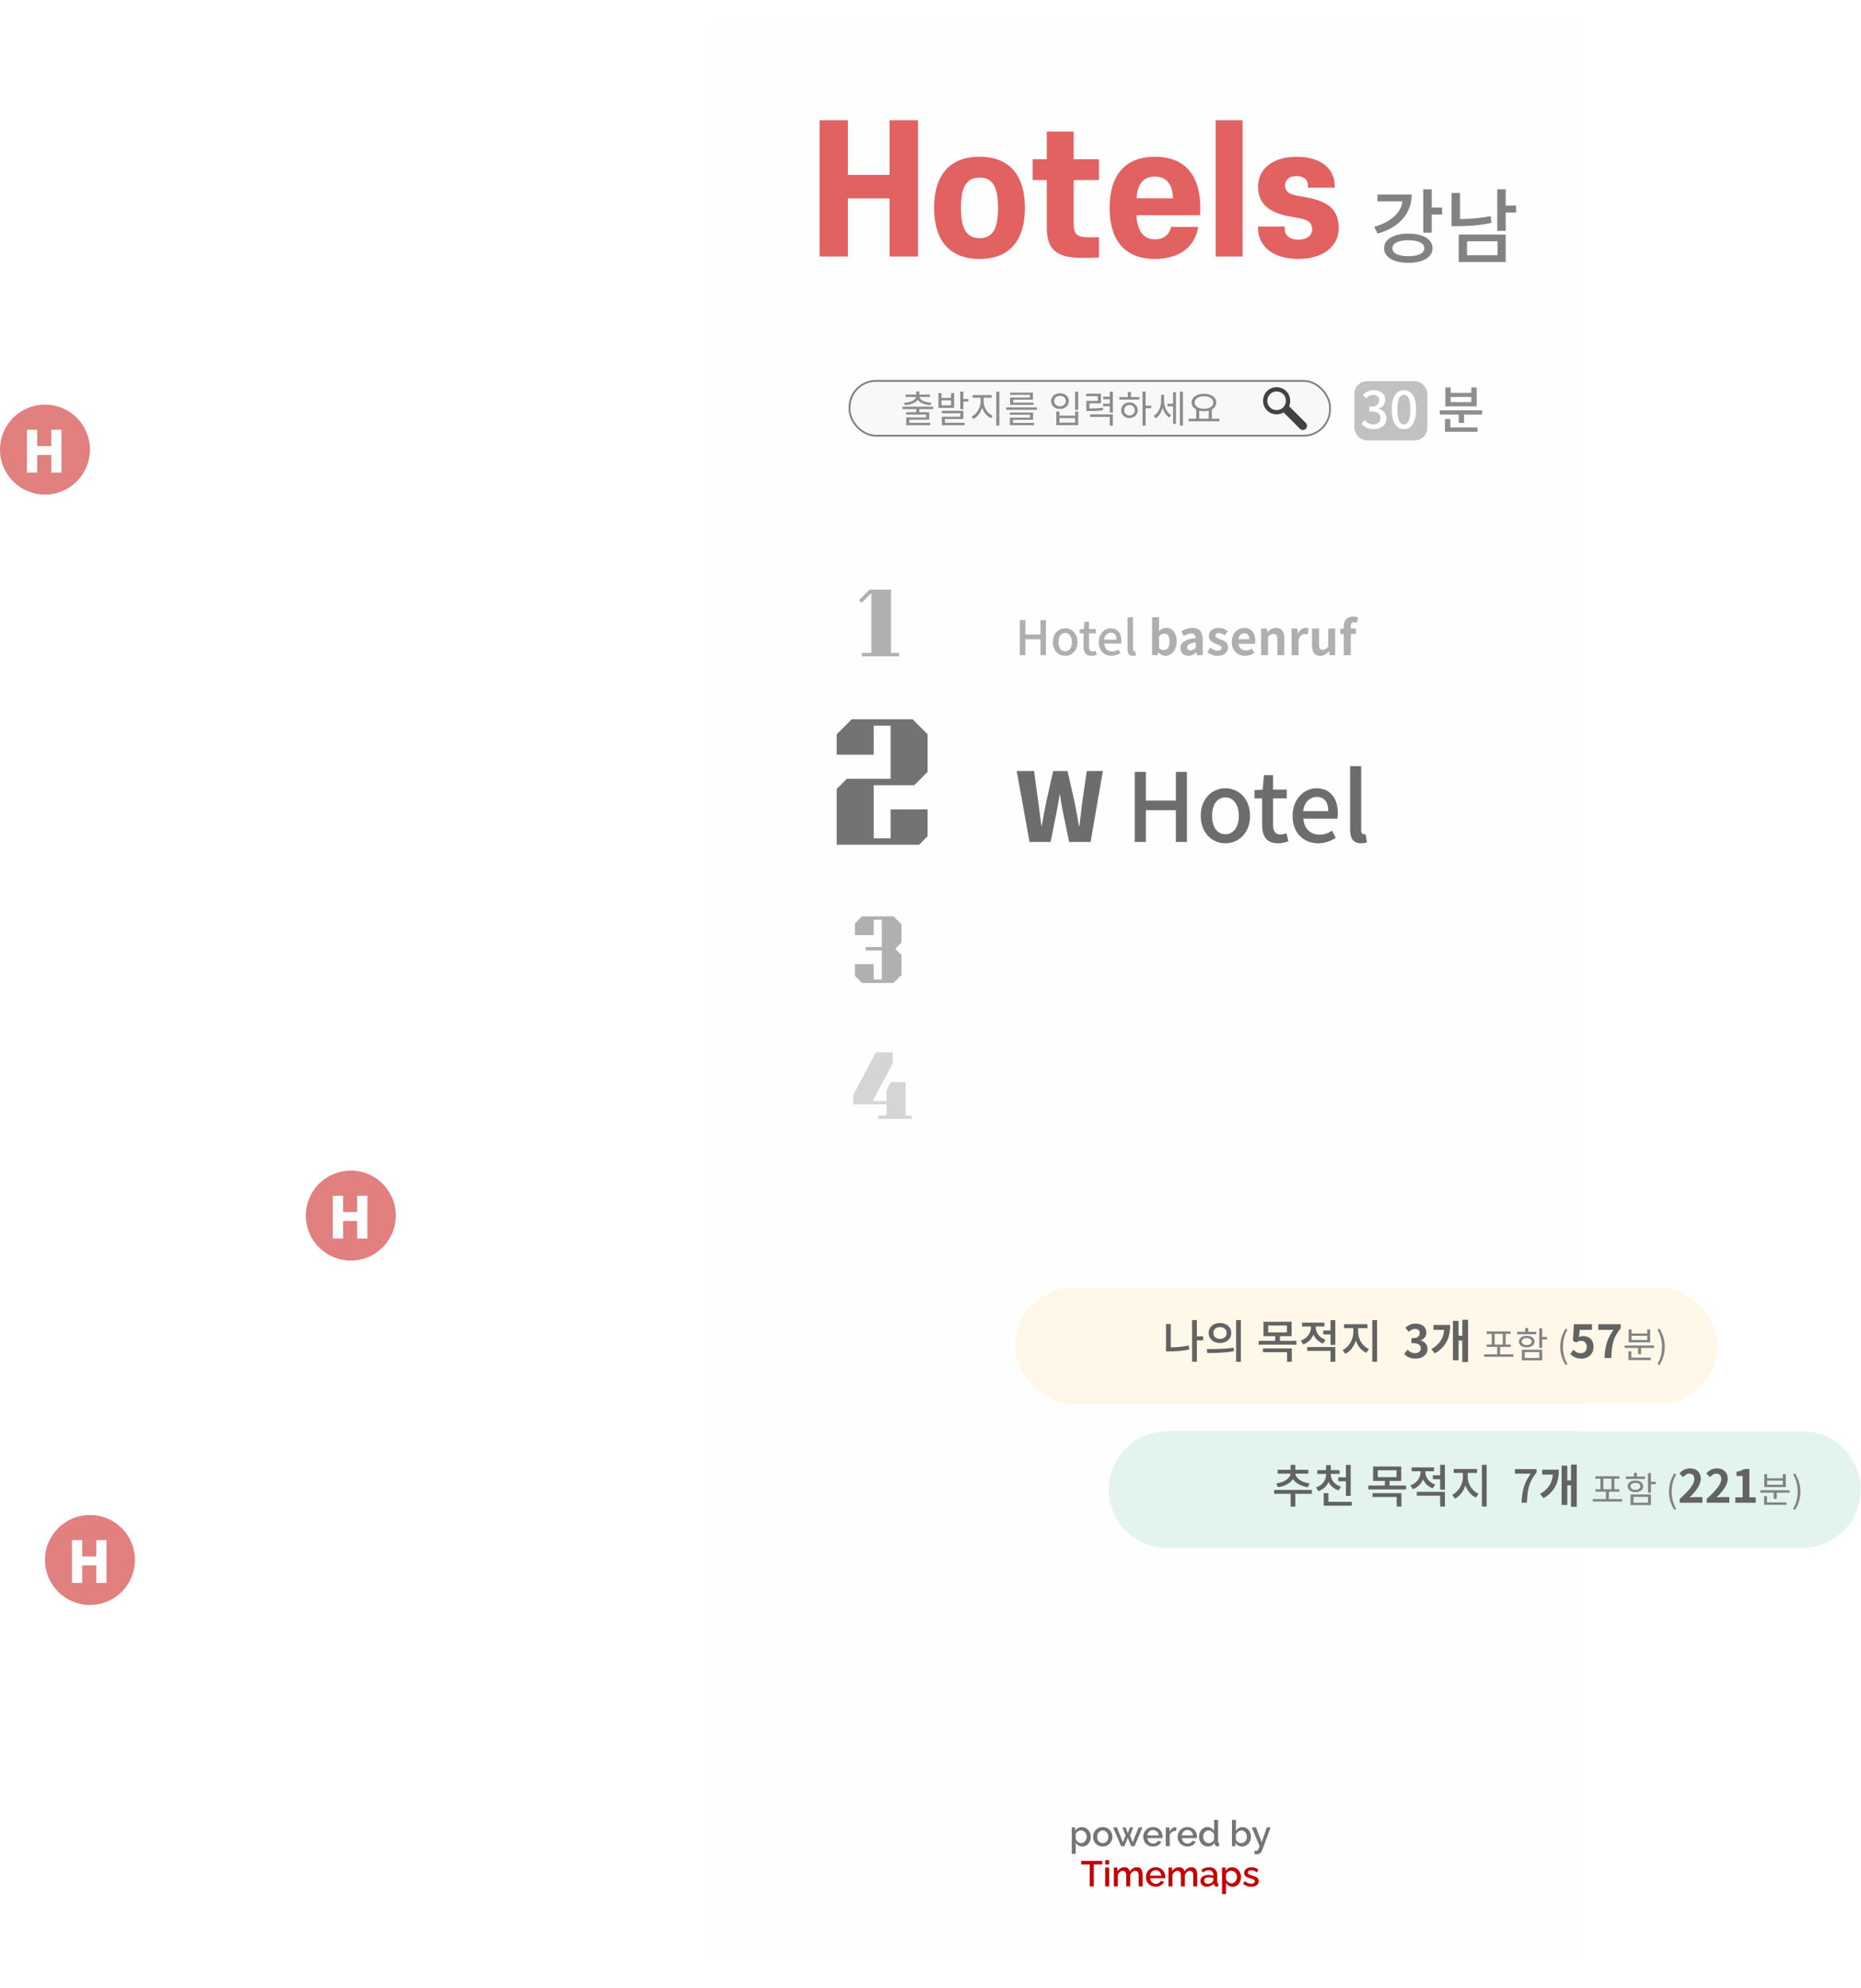 <svg width="324" height="346" viewBox="0 0 324 346" fill="none" xmlns="http://www.w3.org/2000/svg">
<g filter="url(#filter0_d_0_1)">
<rect x="123.386" width="152.01" height="337.184" fill="#FDFDFD" fill-opacity="0.8" shape-rendering="crispEdges"/>
</g>
<path d="M154.875 44.656H159.825V20.926H154.875V30.436H147.615V20.926H142.695V44.656H147.615V34.546H154.875V44.656ZM178.439 36.166C178.439 30.706 175.919 27.286 170.549 27.286C165.149 27.286 162.629 30.706 162.629 36.166C162.629 41.656 165.149 45.076 170.549 45.076C175.919 45.076 178.439 41.656 178.439 36.166ZM173.759 36.166C173.759 39.736 172.889 41.446 170.549 41.446C168.209 41.446 167.309 39.736 167.309 36.166C167.309 32.626 168.209 30.916 170.549 30.916C172.889 30.916 173.759 32.626 173.759 36.166ZM186.927 31.336H191.337V27.706H186.927V22.906H182.247V27.706H179.787V31.336H182.247V39.616C182.247 43.516 183.987 44.896 188.487 44.896C189.327 44.896 190.707 44.866 191.337 44.806V41.296H189.597C187.527 41.296 186.927 40.846 186.927 38.896V31.336ZM208.936 37.456C208.966 37.096 208.966 36.616 208.966 36.166C208.966 30.706 206.476 27.286 201.076 27.286C195.706 27.286 193.186 30.706 193.186 36.166C193.186 41.686 195.706 45.076 201.076 45.076C205.366 45.076 208.066 42.946 208.606 39.496H203.866C203.596 40.876 202.606 41.656 201.076 41.656C199.066 41.656 197.986 40.186 197.866 37.456H208.936ZM201.076 30.736C203.056 30.736 204.136 32.056 204.226 34.516H197.896C197.986 32.056 199.066 30.736 201.076 30.736ZM216.336 44.656V20.926H211.656V44.656H216.336ZM219.026 39.736C219.026 42.766 221.546 45.076 226.046 45.076C230.426 45.076 233.066 42.796 233.066 39.736C233.066 36.676 231.476 35.116 227.666 34.396L225.986 34.096C224.366 33.796 223.736 33.286 223.736 32.296C223.736 31.306 224.426 30.646 225.716 30.646C227.066 30.646 227.726 31.366 227.726 32.326V32.656H232.376V32.356C232.376 29.416 230.036 27.286 225.716 27.286C221.516 27.286 219.026 29.476 219.026 32.476C219.026 35.416 220.886 37.006 224.516 37.666L226.166 37.966C227.876 38.266 228.446 38.836 228.446 39.916C228.446 40.966 227.546 41.716 226.076 41.716C224.576 41.716 223.676 40.996 223.676 39.886V39.436H219.026V39.736Z" fill="#E26262"/>
<path d="M247.794 32.962V40.508H249.264V32.962H247.794ZM248.858 36.126V37.344H251.07V36.126H248.858ZM244.21 33.858V34.558C244.21 36.77 242.404 38.576 239.24 39.486L239.842 40.662C243.566 39.598 245.778 37.204 245.778 33.858H244.21ZM239.814 33.858V35.048H245.064V33.858H239.814ZM245.19 40.662C242.642 40.662 240.962 41.642 240.962 43.21C240.962 44.778 242.642 45.744 245.19 45.744C247.752 45.744 249.404 44.778 249.404 43.21C249.404 41.642 247.752 40.662 245.19 40.662ZM245.19 41.81C246.912 41.81 247.976 42.328 247.976 43.21C247.976 44.092 246.912 44.596 245.19 44.596C243.482 44.596 242.418 44.092 242.418 43.21C242.418 42.328 243.482 41.81 245.19 41.81ZM260.673 32.962V40.186H262.143V32.962H260.673ZM261.751 35.79V36.994H263.949V35.79H261.751ZM253.967 40.83V45.604H262.143V40.83H253.967ZM260.715 41.992V44.428H255.409V41.992H260.715ZM252.721 33.592V38.758H254.191V33.592H252.721ZM252.721 38.142V39.36H253.757C255.619 39.36 257.565 39.234 259.679 38.8L259.511 37.61C257.453 38.016 255.549 38.142 253.757 38.142H252.721Z" fill="#828282"/>
<path d="M188.45 321.406C188.187 321.406 187.956 321.344 187.756 321.219C187.556 321.094 187.397 320.931 187.281 320.731V322.675H186.593V318.075H187.2V318.662C187.325 318.466 187.487 318.31 187.687 318.193C187.887 318.077 188.11 318.018 188.356 318.018C188.581 318.018 188.787 318.064 188.975 318.156C189.162 318.243 189.325 318.366 189.462 318.525C189.6 318.683 189.706 318.864 189.781 319.069C189.86 319.269 189.9 319.481 189.9 319.706C189.9 320.019 189.837 320.304 189.712 320.562C189.592 320.821 189.421 321.027 189.2 321.181C188.983 321.331 188.733 321.406 188.45 321.406ZM188.225 320.819C188.371 320.819 188.502 320.787 188.618 320.725C188.739 320.662 188.841 320.579 188.925 320.475C189.012 320.371 189.079 320.252 189.125 320.119C189.171 319.985 189.194 319.848 189.194 319.706C189.194 319.556 189.169 319.414 189.119 319.281C189.069 319.148 188.996 319.031 188.9 318.931C188.808 318.831 188.7 318.752 188.575 318.693C188.454 318.635 188.321 318.606 188.175 318.606C188.087 318.606 187.995 318.623 187.9 318.656C187.804 318.689 187.714 318.735 187.631 318.793C187.547 318.852 187.475 318.921 187.412 319C187.35 319.079 187.306 319.162 187.281 319.25V320.106C187.339 320.239 187.416 320.36 187.512 320.469C187.608 320.573 187.718 320.658 187.843 320.725C187.968 320.787 188.095 320.819 188.225 320.819ZM191.987 321.406C191.729 321.406 191.498 321.363 191.293 321.275C191.089 321.183 190.912 321.058 190.762 320.9C190.616 320.742 190.504 320.562 190.425 320.362C190.345 320.158 190.306 319.942 190.306 319.712C190.306 319.483 190.345 319.266 190.425 319.062C190.504 318.858 190.616 318.679 190.762 318.525C190.912 318.366 191.089 318.243 191.293 318.156C191.502 318.064 191.733 318.018 191.987 318.018C192.241 318.018 192.471 318.064 192.675 318.156C192.883 318.243 193.06 318.366 193.206 318.525C193.356 318.679 193.471 318.858 193.55 319.062C193.629 319.266 193.669 319.483 193.669 319.712C193.669 319.942 193.629 320.158 193.55 320.362C193.471 320.562 193.356 320.742 193.206 320.9C193.06 321.058 192.883 321.183 192.675 321.275C192.471 321.363 192.241 321.406 191.987 321.406ZM191.012 319.719C191.012 319.927 191.056 320.114 191.143 320.281C191.231 320.448 191.348 320.579 191.493 320.675C191.639 320.771 191.804 320.819 191.987 320.819C192.166 320.819 192.329 320.771 192.475 320.675C192.625 320.575 192.744 320.442 192.831 320.275C192.919 320.104 192.962 319.917 192.962 319.712C192.962 319.504 192.919 319.316 192.831 319.15C192.744 318.983 192.625 318.852 192.475 318.756C192.329 318.656 192.166 318.606 191.987 318.606C191.804 318.606 191.639 318.656 191.493 318.756C191.348 318.856 191.231 318.989 191.143 319.156C191.056 319.319 191.012 319.506 191.012 319.719ZM198.244 318.075H198.901L197.525 321.344H196.938L196.35 319.869L195.763 321.344H195.175L193.794 318.075H194.45L195.5 320.675L195.963 319.469L195.4 318.081H195.981L196.35 319.1L196.713 318.081H197.294L196.738 319.469L197.2 320.675L198.244 318.075ZM200.729 321.406C200.475 321.406 200.243 321.363 200.035 321.275C199.831 321.183 199.654 321.06 199.504 320.906C199.354 320.748 199.237 320.569 199.154 320.369C199.075 320.164 199.035 319.948 199.035 319.719C199.035 319.41 199.106 319.129 199.247 318.875C199.389 318.616 199.587 318.41 199.841 318.256C200.095 318.098 200.393 318.018 200.735 318.018C201.077 318.018 201.371 318.098 201.617 318.256C201.867 318.41 202.06 318.614 202.198 318.868C202.335 319.123 202.404 319.396 202.404 319.687C202.404 319.737 202.402 319.785 202.398 319.831C202.394 319.873 202.39 319.908 202.385 319.937H199.766C199.779 320.129 199.831 320.298 199.923 320.444C200.018 320.585 200.139 320.698 200.285 320.781C200.431 320.86 200.587 320.9 200.754 320.9C200.937 320.9 201.11 320.854 201.273 320.762C201.439 320.671 201.552 320.55 201.61 320.4L202.198 320.569C202.127 320.727 202.019 320.871 201.873 321C201.731 321.125 201.562 321.225 201.366 321.3C201.171 321.371 200.958 321.406 200.729 321.406ZM199.748 319.481H201.723C201.71 319.294 201.656 319.129 201.56 318.987C201.469 318.841 201.35 318.729 201.204 318.65C201.062 318.566 200.904 318.525 200.729 318.525C200.558 318.525 200.4 318.566 200.254 318.65C200.112 318.729 199.995 318.841 199.904 318.987C199.812 319.129 199.76 319.294 199.748 319.481ZM204.803 318.668C204.536 318.673 204.298 318.733 204.09 318.85C203.886 318.966 203.74 319.131 203.653 319.344V321.344H202.965V318.075H203.603V318.806C203.715 318.581 203.863 318.402 204.046 318.268C204.23 318.131 204.424 318.056 204.628 318.043C204.669 318.043 204.703 318.043 204.728 318.043C204.757 318.043 204.782 318.045 204.803 318.05V318.668ZM206.723 321.406C206.469 321.406 206.238 321.363 206.03 321.275C205.825 321.183 205.648 321.06 205.498 320.906C205.348 320.748 205.231 320.569 205.148 320.369C205.069 320.164 205.029 319.948 205.029 319.719C205.029 319.41 205.1 319.129 205.242 318.875C205.384 318.616 205.582 318.41 205.836 318.256C206.09 318.098 206.388 318.018 206.73 318.018C207.071 318.018 207.365 318.098 207.611 318.256C207.861 318.41 208.055 318.614 208.192 318.868C208.33 319.123 208.399 319.396 208.399 319.687C208.399 319.737 208.396 319.785 208.392 319.831C208.388 319.873 208.384 319.908 208.38 319.937H205.761C205.773 320.129 205.825 320.298 205.917 320.444C206.013 320.585 206.134 320.698 206.28 320.781C206.425 320.86 206.582 320.9 206.748 320.9C206.932 320.9 207.105 320.854 207.267 320.762C207.434 320.671 207.546 320.55 207.605 320.4L208.192 320.569C208.121 320.727 208.013 320.871 207.867 321C207.726 321.125 207.557 321.225 207.361 321.3C207.165 321.371 206.953 321.406 206.723 321.406ZM205.742 319.481H207.717C207.705 319.294 207.651 319.129 207.555 318.987C207.463 318.841 207.344 318.729 207.198 318.65C207.057 318.566 206.898 318.525 206.723 318.525C206.552 318.525 206.394 318.566 206.248 318.65C206.107 318.729 205.99 318.841 205.898 318.987C205.807 319.129 205.754 319.294 205.742 319.481ZM208.753 319.712C208.753 319.4 208.816 319.116 208.941 318.862C209.07 318.604 209.245 318.4 209.466 318.25C209.687 318.095 209.941 318.018 210.228 318.018C210.478 318.018 210.703 318.083 210.903 318.212C211.108 318.341 211.266 318.502 211.378 318.693V316.781H212.066V320.569C212.066 320.648 212.081 320.704 212.11 320.737C212.139 320.771 212.187 320.79 212.254 320.794V321.344C212.124 321.365 212.024 321.375 211.954 321.375C211.824 321.375 211.714 321.338 211.622 321.263C211.535 321.188 211.489 321.098 211.485 320.994L211.479 320.75C211.353 320.958 211.185 321.121 210.972 321.238C210.76 321.35 210.539 321.406 210.31 321.406C210.085 321.406 209.876 321.363 209.685 321.275C209.497 321.188 209.332 321.065 209.191 320.906C209.053 320.748 208.945 320.567 208.866 320.362C208.791 320.158 208.753 319.942 208.753 319.712ZM211.378 320.169V319.312C211.333 319.179 211.258 319.06 211.153 318.956C211.053 318.848 210.939 318.762 210.81 318.7C210.685 318.637 210.56 318.606 210.435 318.606C210.289 318.606 210.155 318.637 210.035 318.7C209.918 318.762 209.816 318.846 209.728 318.95C209.645 319.054 209.58 319.173 209.535 319.306C209.489 319.439 209.466 319.579 209.466 319.725C209.466 319.875 209.491 320.017 209.541 320.15C209.591 320.279 209.662 320.396 209.753 320.5C209.849 320.6 209.957 320.679 210.078 320.737C210.203 320.792 210.339 320.819 210.485 320.819C210.576 320.819 210.668 320.802 210.76 320.769C210.856 320.735 210.945 320.69 211.028 320.631C211.116 320.573 211.189 320.504 211.247 320.425C211.31 320.346 211.353 320.26 211.378 320.169ZM216.247 321.406C215.997 321.406 215.769 321.348 215.565 321.231C215.365 321.11 215.207 320.95 215.09 320.75V321.344H214.484V316.781H215.171V318.693C215.301 318.485 215.461 318.32 215.653 318.2C215.849 318.079 216.078 318.018 216.34 318.018C216.557 318.018 216.755 318.064 216.934 318.156C217.113 318.248 217.265 318.373 217.39 318.531C217.52 318.689 217.618 318.871 217.684 319.075C217.755 319.279 217.791 319.496 217.791 319.725C217.791 319.954 217.751 320.171 217.672 320.375C217.597 320.579 217.488 320.758 217.347 320.913C217.205 321.067 217.04 321.188 216.853 321.275C216.67 321.363 216.467 321.406 216.247 321.406ZM216.065 320.819C216.215 320.819 216.353 320.79 216.478 320.731C216.603 320.669 216.711 320.587 216.803 320.487C216.895 320.387 216.963 320.271 217.009 320.137C217.059 320.004 217.084 319.867 217.084 319.725C217.084 319.529 217.043 319.346 216.959 319.175C216.88 319.004 216.767 318.866 216.622 318.762C216.476 318.658 216.307 318.606 216.115 318.606C215.978 318.606 215.849 318.639 215.728 318.706C215.607 318.768 215.499 318.854 215.403 318.962C215.311 319.066 215.234 319.183 215.171 319.312V320.175C215.196 320.271 215.24 320.358 215.303 320.437C215.365 320.512 215.438 320.579 215.521 320.637C215.605 320.692 215.694 320.735 215.79 320.769C215.886 320.802 215.978 320.819 216.065 320.819ZM218.412 322.113C218.474 322.121 218.534 322.129 218.593 322.138C218.655 322.15 218.705 322.156 218.743 322.156C218.814 322.156 218.874 322.133 218.924 322.088C218.978 322.046 219.032 321.967 219.087 321.85C219.141 321.733 219.207 321.565 219.287 321.344L217.943 318.075H218.662L219.662 320.644L220.549 318.075H221.212L219.73 322.1C219.685 322.221 219.618 322.331 219.53 322.431C219.443 322.536 219.335 322.617 219.205 322.675C219.076 322.734 218.924 322.763 218.749 322.763C218.699 322.763 218.647 322.759 218.593 322.75C218.539 322.742 218.478 322.729 218.412 322.713V322.113Z" fill="#757575"/>
<path d="M191.903 324.525H190.428V328.344H189.721V324.525H188.24V323.906H191.903V324.525ZM192.411 328.344V325.075H193.098V328.344H192.411ZM192.411 324.537V323.781H193.098V324.537H192.411ZM198.925 328.344H198.238V326.512C198.238 326.208 198.188 325.985 198.088 325.843C197.988 325.702 197.842 325.631 197.65 325.631C197.458 325.631 197.279 325.704 197.112 325.85C196.95 325.991 196.835 326.177 196.769 326.406V328.344H196.081V326.512C196.081 326.208 196.031 325.985 195.931 325.843C195.831 325.702 195.687 325.631 195.5 325.631C195.308 325.631 195.129 325.702 194.962 325.843C194.8 325.985 194.683 326.171 194.612 326.4V328.344H193.924V325.075H194.55V325.731C194.679 325.502 194.848 325.327 195.056 325.206C195.268 325.081 195.51 325.018 195.781 325.018C196.052 325.018 196.264 325.089 196.419 325.231C196.577 325.373 196.675 325.55 196.712 325.762C196.854 325.521 197.027 325.337 197.231 325.212C197.44 325.083 197.677 325.018 197.944 325.018C198.135 325.018 198.296 325.054 198.425 325.125C198.554 325.195 198.654 325.293 198.725 325.418C198.796 325.539 198.846 325.681 198.875 325.843C198.908 326.002 198.925 326.171 198.925 326.35V328.344ZM201.199 328.406C200.945 328.406 200.713 328.363 200.505 328.275C200.301 328.183 200.124 328.06 199.974 327.906C199.824 327.748 199.707 327.569 199.624 327.369C199.545 327.164 199.505 326.948 199.505 326.719C199.505 326.41 199.576 326.129 199.717 325.875C199.859 325.616 200.057 325.41 200.311 325.256C200.566 325.098 200.863 325.018 201.205 325.018C201.547 325.018 201.841 325.098 202.087 325.256C202.337 325.41 202.53 325.614 202.668 325.868C202.805 326.123 202.874 326.396 202.874 326.687C202.874 326.737 202.872 326.785 202.868 326.831C202.864 326.873 202.86 326.908 202.855 326.937H200.236C200.249 327.129 200.301 327.298 200.393 327.444C200.488 327.585 200.609 327.698 200.755 327.781C200.901 327.86 201.057 327.9 201.224 327.9C201.407 327.9 201.58 327.854 201.743 327.762C201.909 327.671 202.022 327.55 202.08 327.4L202.668 327.569C202.597 327.727 202.489 327.871 202.343 328C202.201 328.125 202.032 328.225 201.837 328.3C201.641 328.371 201.428 328.406 201.199 328.406ZM200.218 326.481H202.193C202.18 326.294 202.126 326.129 202.03 325.987C201.939 325.841 201.82 325.729 201.674 325.65C201.532 325.566 201.374 325.525 201.199 325.525C201.028 325.525 200.87 325.566 200.724 325.65C200.582 325.729 200.466 325.841 200.374 325.987C200.282 326.129 200.23 326.294 200.218 326.481ZM208.436 328.344H207.748V326.512C207.748 326.208 207.698 325.985 207.598 325.843C207.498 325.702 207.352 325.631 207.161 325.631C206.969 325.631 206.79 325.704 206.623 325.85C206.46 325.991 206.346 326.177 206.279 326.406V328.344H205.592V326.512C205.592 326.208 205.542 325.985 205.442 325.843C205.342 325.702 205.198 325.631 205.01 325.631C204.819 325.631 204.639 325.702 204.473 325.843C204.31 325.985 204.193 326.171 204.123 326.4V328.344H203.435V325.075H204.06V325.731C204.189 325.502 204.358 325.327 204.566 325.206C204.779 325.081 205.021 325.018 205.292 325.018C205.562 325.018 205.775 325.089 205.929 325.231C206.087 325.373 206.185 325.55 206.223 325.762C206.365 325.521 206.538 325.337 206.742 325.212C206.95 325.083 207.188 325.018 207.454 325.018C207.646 325.018 207.806 325.054 207.936 325.125C208.065 325.195 208.165 325.293 208.236 325.418C208.306 325.539 208.357 325.681 208.386 325.843C208.419 326.002 208.436 326.171 208.436 326.35V328.344ZM208.99 327.387C208.99 327.179 209.049 326.998 209.166 326.844C209.286 326.685 209.451 326.564 209.659 326.481C209.868 326.394 210.109 326.35 210.384 326.35C210.53 326.35 210.678 326.36 210.828 326.381C210.982 326.402 211.118 326.435 211.235 326.481V326.275C211.235 326.046 211.166 325.866 211.028 325.737C210.891 325.608 210.693 325.543 210.434 325.543C210.251 325.543 210.078 325.577 209.916 325.643C209.753 325.706 209.58 325.796 209.397 325.912L209.166 325.45C209.382 325.304 209.599 325.195 209.816 325.125C210.036 325.054 210.268 325.018 210.509 325.018C210.947 325.018 211.291 325.135 211.541 325.368C211.795 325.598 211.922 325.925 211.922 326.35V327.569C211.922 327.648 211.935 327.704 211.96 327.737C211.989 327.771 212.037 327.79 212.103 327.794V328.344C212.041 328.356 211.985 328.365 211.935 328.369C211.885 328.373 211.843 328.375 211.81 328.375C211.664 328.375 211.553 328.34 211.478 328.269C211.403 328.198 211.36 328.115 211.347 328.019L211.328 327.831C211.187 328.015 211.005 328.156 210.784 328.256C210.564 328.356 210.341 328.406 210.116 328.406C209.899 328.406 209.705 328.363 209.534 328.275C209.363 328.183 209.23 328.06 209.134 327.906C209.038 327.752 208.99 327.579 208.99 327.387ZM211.072 327.587C211.122 327.533 211.162 327.479 211.191 327.425C211.22 327.371 211.235 327.323 211.235 327.281V326.906C211.118 326.86 210.995 326.827 210.866 326.806C210.737 326.781 210.609 326.769 210.484 326.769C210.234 326.769 210.03 326.819 209.872 326.919C209.718 327.019 209.641 327.156 209.641 327.331C209.641 327.427 209.666 327.519 209.716 327.606C209.77 327.694 209.845 327.765 209.941 327.819C210.041 327.873 210.164 327.9 210.309 327.9C210.459 327.9 210.603 327.871 210.741 327.812C210.878 327.754 210.989 327.679 211.072 327.587ZM214.613 328.406C214.35 328.406 214.119 328.344 213.919 328.219C213.719 328.094 213.561 327.931 213.444 327.731V329.675H212.756V325.075H213.363V325.662C213.488 325.466 213.65 325.31 213.85 325.193C214.05 325.077 214.273 325.018 214.519 325.018C214.744 325.018 214.95 325.064 215.138 325.156C215.325 325.243 215.488 325.366 215.625 325.525C215.763 325.683 215.869 325.864 215.944 326.069C216.023 326.269 216.063 326.481 216.063 326.706C216.063 327.019 216 327.304 215.875 327.562C215.755 327.821 215.584 328.027 215.363 328.181C215.146 328.331 214.896 328.406 214.613 328.406ZM214.388 327.819C214.534 327.819 214.665 327.787 214.782 327.725C214.902 327.662 215.005 327.579 215.088 327.475C215.175 327.371 215.242 327.252 215.288 327.119C215.334 326.985 215.357 326.848 215.357 326.706C215.357 326.556 215.332 326.414 215.282 326.281C215.232 326.148 215.159 326.031 215.063 325.931C214.971 325.831 214.863 325.752 214.738 325.693C214.617 325.635 214.484 325.606 214.338 325.606C214.25 325.606 214.159 325.623 214.063 325.656C213.967 325.689 213.877 325.735 213.794 325.793C213.711 325.852 213.638 325.921 213.575 326C213.513 326.079 213.469 326.162 213.444 326.25V327.106C213.502 327.239 213.579 327.36 213.675 327.469C213.771 327.573 213.881 327.658 214.006 327.725C214.132 327.787 214.259 327.819 214.388 327.819ZM217.844 328.406C217.569 328.406 217.309 328.363 217.063 328.275C216.817 328.183 216.606 328.048 216.431 327.869L216.688 327.406C216.875 327.573 217.063 327.694 217.25 327.769C217.442 327.844 217.632 327.881 217.819 327.881C218.011 327.881 218.167 327.846 218.288 327.775C218.409 327.7 218.469 327.592 218.469 327.45C218.469 327.346 218.438 327.269 218.375 327.219C218.313 327.169 218.221 327.125 218.1 327.087C217.984 327.05 217.842 327.008 217.675 326.962C217.442 326.892 217.246 326.819 217.088 326.744C216.929 326.664 216.811 326.569 216.731 326.456C216.652 326.344 216.613 326.2 216.613 326.025C216.613 325.812 216.667 325.631 216.775 325.481C216.884 325.331 217.034 325.216 217.225 325.137C217.421 325.058 217.646 325.018 217.9 325.018C218.138 325.018 218.357 325.056 218.557 325.131C218.761 325.202 218.94 325.314 219.094 325.468L218.8 325.925C218.655 325.791 218.505 325.693 218.35 325.631C218.2 325.568 218.038 325.537 217.863 325.537C217.763 325.537 217.667 325.55 217.575 325.575C217.484 325.596 217.406 325.637 217.344 325.7C217.286 325.758 217.256 325.841 217.256 325.95C217.256 326.037 217.281 326.108 217.331 326.162C217.381 326.216 217.457 326.262 217.557 326.3C217.657 326.337 217.779 326.379 217.925 326.425C218.18 326.5 218.396 326.575 218.575 326.65C218.755 326.721 218.892 326.814 218.988 326.931C219.088 327.044 219.138 327.2 219.138 327.4C219.138 327.717 219.019 327.965 218.782 328.144C218.548 328.319 218.236 328.406 217.844 328.406Z" fill="#C50000"/>
<path d="M179.245 146.553H182.908L183.985 141.183C184.167 140.239 184.316 139.244 184.482 138.316H184.548C184.664 139.244 184.83 140.239 185.029 141.183L186.139 146.553H189.868L192.006 134.206H189.205L188.393 139.841C188.244 141.117 188.078 142.426 187.929 143.752H187.846C187.598 142.426 187.382 141.1 187.134 139.841L185.858 134.206H183.355L182.096 139.841C181.847 141.117 181.598 142.426 181.366 143.752H181.3C181.134 142.426 180.969 141.134 180.803 139.841L180.024 134.206H177.008L179.245 146.553ZM197.561 146.553H199.5V141.018H204.72V146.553H206.642V134.355H204.72V139.344H199.5V134.355H197.561V146.553ZM213.341 146.785C215.595 146.785 217.633 145.028 217.633 142.012C217.633 138.963 215.595 137.206 213.341 137.206C211.071 137.206 209.049 138.963 209.049 142.012C209.049 145.028 211.071 146.785 213.341 146.785ZM213.341 145.21C211.899 145.21 211.021 143.934 211.021 142.012C211.021 140.073 211.899 138.797 213.341 138.797C214.766 138.797 215.678 140.073 215.678 142.012C215.678 143.934 214.766 145.21 213.341 145.21ZM222.504 146.785C223.183 146.785 223.796 146.603 224.31 146.437L223.962 145.028C223.68 145.144 223.299 145.26 222.984 145.26C222.04 145.26 221.642 144.68 221.642 143.603V138.963H224.028V137.438H221.642V134.919H220.051L219.835 137.438L218.41 137.537V138.963H219.736V143.586C219.736 145.492 220.465 146.785 222.504 146.785ZM229.48 146.785C230.673 146.785 231.717 146.387 232.563 145.824L231.9 144.597C231.22 145.028 230.541 145.277 229.729 145.277C228.154 145.277 227.061 144.249 226.911 142.509H232.828C232.878 142.277 232.911 141.913 232.911 141.531C232.911 138.946 231.601 137.206 229.198 137.206C227.077 137.206 225.039 139.045 225.039 142.012C225.039 145.012 226.994 146.785 229.48 146.785ZM226.878 141.183C227.077 139.592 228.088 138.714 229.232 138.714C230.557 138.714 231.253 139.609 231.253 141.183H226.878ZM236.961 146.785C237.442 146.785 237.74 146.702 237.989 146.619L237.74 145.177C237.574 145.21 237.508 145.21 237.425 145.21C237.193 145.21 236.978 145.028 236.978 144.514V133.361H235.055V144.415C235.055 145.89 235.569 146.785 236.961 146.785Z" fill="#6D6D6D"/>
<path d="M177.555 114.04H178.524V111.273H181.134V114.04H182.096V107.941H181.134V110.436H178.524V107.941H177.555V114.04ZM185.445 114.156C186.572 114.156 187.591 113.278 187.591 111.77C187.591 110.245 186.572 109.367 185.445 109.367C184.31 109.367 183.299 110.245 183.299 111.77C183.299 113.278 184.31 114.156 185.445 114.156ZM185.445 113.369C184.724 113.369 184.285 112.731 184.285 111.77C184.285 110.8 184.724 110.162 185.445 110.162C186.158 110.162 186.613 110.8 186.613 111.77C186.613 112.731 186.158 113.369 185.445 113.369ZM190.026 114.156C190.366 114.156 190.672 114.065 190.929 113.982L190.755 113.278C190.614 113.336 190.424 113.394 190.266 113.394C189.794 113.394 189.595 113.104 189.595 112.565V110.245H190.788V109.483H189.595V108.223H188.8L188.692 109.483L187.979 109.532V110.245H188.642V112.557C188.642 113.51 189.007 114.156 190.026 114.156ZM193.514 114.156C194.111 114.156 194.633 113.957 195.056 113.676L194.724 113.062C194.384 113.278 194.045 113.402 193.639 113.402C192.852 113.402 192.305 112.888 192.23 112.018H195.188C195.213 111.902 195.23 111.72 195.23 111.529C195.23 110.237 194.575 109.367 193.374 109.367C192.313 109.367 191.294 110.286 191.294 111.77C191.294 113.269 192.271 114.156 193.514 114.156ZM192.213 111.355C192.313 110.56 192.818 110.121 193.39 110.121C194.053 110.121 194.401 110.568 194.401 111.355H192.213ZM197.255 114.156C197.495 114.156 197.644 114.115 197.769 114.073L197.644 113.352C197.561 113.369 197.528 113.369 197.487 113.369C197.371 113.369 197.263 113.278 197.263 113.021V107.444H196.302V112.971C196.302 113.709 196.559 114.156 197.255 114.156ZM202.893 114.156C203.913 114.156 204.865 113.245 204.865 111.645C204.865 110.22 204.178 109.292 203.042 109.292C202.578 109.292 202.123 109.516 201.75 109.839L201.791 109.102V107.436H200.573V114.04H201.526L201.626 113.551H201.659C202.032 113.941 202.479 114.156 202.893 114.156ZM202.628 113.153C202.38 113.153 202.073 113.071 201.791 112.814V110.767C202.098 110.444 202.388 110.286 202.694 110.286C203.341 110.286 203.614 110.775 203.614 111.67C203.614 112.673 203.183 113.153 202.628 113.153ZM206.879 114.156C207.409 114.156 207.874 113.899 208.28 113.551H208.313L208.404 114.04H209.398V111.339C209.398 109.988 208.793 109.292 207.617 109.292C206.879 109.292 206.225 109.566 205.678 109.897L206.117 110.709C206.539 110.452 206.962 110.27 207.393 110.27C207.965 110.27 208.155 110.61 208.18 111.065C206.316 111.273 205.512 111.795 205.512 112.781C205.512 113.576 206.051 114.156 206.879 114.156ZM207.277 113.203C206.921 113.203 206.672 113.046 206.672 112.689C206.672 112.267 207.045 111.96 208.18 111.819V112.756C207.882 113.046 207.625 113.203 207.277 113.203ZM211.965 114.156C213.167 114.156 213.805 113.51 213.805 112.689C213.805 111.836 213.134 111.521 212.521 111.289C212.023 111.115 211.601 110.982 211.601 110.651C211.601 110.378 211.791 110.195 212.214 110.195C212.554 110.195 212.885 110.361 213.208 110.593L213.764 109.864C213.382 109.566 212.852 109.292 212.181 109.292C211.12 109.292 210.457 109.88 210.457 110.701C210.457 111.488 211.112 111.836 211.7 112.068C212.181 112.25 212.67 112.416 212.67 112.756C212.67 113.046 212.454 113.253 211.99 113.253C211.559 113.253 211.17 113.062 210.747 112.739L210.2 113.51C210.656 113.891 211.344 114.156 211.965 114.156ZM216.764 114.156C217.336 114.156 217.916 113.966 218.372 113.651L217.966 112.897C217.626 113.104 217.294 113.22 216.922 113.22C216.234 113.22 215.737 112.83 215.629 112.068H218.496C218.521 111.952 218.546 111.737 218.546 111.505C218.546 110.22 217.891 109.292 216.607 109.292C215.513 109.292 214.452 110.22 214.452 111.728C214.452 113.261 215.463 114.156 216.764 114.156ZM215.612 111.256C215.712 110.576 216.143 110.228 216.632 110.228C217.228 110.228 217.51 110.626 217.51 111.256H215.612ZM219.557 114.04H220.775V110.85C221.115 110.518 221.355 110.336 221.736 110.336C222.184 110.336 222.391 110.576 222.391 111.306V114.04H223.609V111.148C223.609 109.988 223.17 109.292 222.175 109.292C221.546 109.292 221.065 109.624 220.667 110.021H220.642L220.543 109.408H219.557V114.04ZM224.865 114.04H226.083V111.281C226.34 110.61 226.779 110.361 227.136 110.361C227.335 110.361 227.459 110.394 227.625 110.436L227.832 109.392C227.691 109.325 227.542 109.292 227.293 109.292C226.813 109.292 226.307 109.615 225.976 110.228H225.951L225.851 109.408H224.865V114.04ZM229.866 114.156C230.496 114.156 230.935 113.85 231.341 113.377H231.366L231.457 114.04H232.452V109.408H231.242V112.532C230.927 112.946 230.678 113.112 230.297 113.112C229.841 113.112 229.643 112.863 229.643 112.151V109.408H228.424V112.3C228.424 113.468 228.864 114.156 229.866 114.156ZM233.957 114.04H235.175V109.01C235.175 108.497 235.374 108.273 235.739 108.273C235.896 108.273 236.07 108.314 236.228 108.381L236.46 107.469C236.253 107.395 235.938 107.32 235.573 107.32C234.413 107.32 233.957 108.066 233.957 109.027V114.04ZM233.336 110.361H236.054V109.408H234.032L233.336 109.458V110.361Z" fill="#AFAFAF"/>
<path d="M152.112 145.92H155.052V140.88H161.492V145.556L160.008 147.04H145.672V137.324L147.436 135.56H155.052V126.32H152.112V131.36H145.672V127.804L148.276 125.2H158.888L161.492 127.804V134.356L159.168 136.68H152.112V145.92Z" fill="#737373"/>
<path d="M156.531 113.642V114.237H150.066V113.642H151.701V103.238L150.006 104.932L149.545 104.471L151.374 102.643H155.119V113.642H156.531Z" fill="#B0B0B0"/>
<path d="M150.076 171.088H155.561L156.943 169.706V166.228L155.873 165.143L156.943 164.073V160.877L155.561 159.495H150.076L148.843 160.728V162.765H152.113V160.089H153.525V164.846H150.701V165.44H153.525V170.494H152.113V167.818H148.843V169.855L150.076 171.088Z" fill="#B0B0B0"/>
<path d="M154.342 192.224V194.156H152.856V194.751H158.727V194.156H157.687V188.36H155.1L154.342 189.787V191.63H151.949L155.442 185.06V183.157H152.499L148.545 190.589V192.224H154.342Z" fill="#D5D5D5"/>
<path d="M250.677 71.417V72.165H258.049V71.417H250.677ZM253.971 71.808V73.607H254.897V71.808H253.971ZM251.576 74.399V75.156H257.23V74.399H251.576ZM251.576 72.93V74.702H252.502V72.93H251.576ZM251.639 67.437V70.731H257.087V67.437H256.161V68.381H252.556V67.437H251.639ZM252.556 69.093H256.161V69.992H252.556V69.093Z" fill="#8E8E8E"/>
<rect x="235.798" y="66.359" width="12.698" height="10.29" rx="2.164" fill="#858585" fill-opacity="0.5"/>
<path d="M239.182 74.702C240.393 74.702 241.381 74.007 241.381 72.823C241.381 71.933 240.784 71.372 240.028 71.176V71.132C240.722 70.874 241.158 70.348 241.158 69.591C241.158 68.514 240.33 67.909 239.155 67.909C238.398 67.909 237.793 68.229 237.268 68.692L237.811 69.342C238.185 68.968 238.612 68.728 239.111 68.728C239.743 68.728 240.117 69.093 240.117 69.672C240.117 70.33 239.689 70.811 238.407 70.811V71.577C239.876 71.577 240.339 72.04 240.339 72.77C240.339 73.447 239.832 73.856 239.102 73.856C238.416 73.856 237.935 73.527 237.553 73.135L237.045 73.794C237.49 74.292 238.158 74.702 239.182 74.702ZM244.42 74.702C245.702 74.702 246.539 73.553 246.539 71.274C246.539 69.013 245.702 67.909 244.42 67.909C243.129 67.909 242.301 69.013 242.301 71.274C242.301 73.553 243.129 74.702 244.42 74.702ZM244.42 73.883C243.752 73.883 243.28 73.171 243.28 71.274C243.28 69.404 243.752 68.71 244.42 68.71C245.087 68.71 245.55 69.404 245.55 71.274C245.55 73.171 245.087 73.883 244.42 73.883Z" fill="white"/>
<rect x="147.9" y="66.299" width="83.656" height="9.54" rx="4.611" fill="#F8F8F8" stroke="#808080" stroke-width="0.318"/>
<path d="M159.512 71.112V72.008H160.055V71.112H159.512ZM157.118 70.791V71.21H162.456V70.791H157.118ZM159.519 68.129V68.848H160.055V68.129H159.519ZM159.493 68.9V68.992C159.493 69.627 158.564 70.039 157.399 70.111L157.556 70.529C158.865 70.418 159.97 69.921 159.97 68.992V68.9H159.493ZM159.604 68.9V68.992C159.604 69.921 160.703 70.418 162.011 70.529L162.168 70.111C161.01 70.039 160.081 69.627 160.081 68.992V68.9H159.604ZM157.661 68.685V69.097H161.913V68.685H157.661ZM157.759 71.746V72.158H161.239V72.662H157.772V73.761H158.308V73.048H161.776V71.746H157.759ZM157.772 73.604V74.016H161.952V73.604H157.772ZM163.378 68.41V70.994H166.112V68.41H165.582V69.26H163.914V68.41H163.378ZM163.914 69.686H165.582V70.556H163.914V69.686ZM167.179 68.168V71.216H167.722V68.168H167.179ZM167.486 69.437V69.888H168.592V69.437H167.486ZM163.967 71.504V71.936H167.192V72.531H163.98V73.826H164.516V72.937H167.722V71.504H163.967ZM163.98 73.584V74.016H167.937V73.584H163.98ZM170.717 69.012V69.973C170.717 70.994 170.004 72.106 169.147 72.512L169.461 72.943C170.403 72.479 171.155 71.223 171.155 69.973V69.012H170.717ZM170.822 69.012V69.973C170.822 71.203 171.581 72.355 172.536 72.799L172.843 72.368C171.973 71.995 171.26 70.974 171.26 69.973V69.012H170.822ZM169.343 68.77V69.228H172.647V68.77H169.343ZM173.445 68.168V74.082H173.988V68.168H173.445ZM175.165 70.915V71.328H180.529V70.915H175.165ZM175.8 71.805V72.191H179.326V72.695H175.819V73.761H176.356V73.068H179.856V71.805H175.8ZM175.819 73.617V74.01H180.045V73.617H175.819ZM175.845 68.338V68.724H179.306V69.201H175.858V70.209H176.395V69.568H179.836V68.338H175.845ZM175.858 70.078V70.471H179.947V70.078H175.858ZM187.168 68.168V71.341H187.717V68.168H187.168ZM183.903 71.635V74.003H187.717V71.635H187.181V72.355H184.44V71.635H183.903ZM184.44 72.786H187.181V73.565H184.44V72.786ZM184.544 68.449C183.648 68.449 183.001 69.005 183.001 69.81C183.001 70.621 183.648 71.177 184.544 71.177C185.441 71.177 186.082 70.621 186.082 69.81C186.082 69.005 185.441 68.449 184.544 68.449ZM184.544 68.9C185.133 68.9 185.558 69.273 185.558 69.81C185.558 70.346 185.133 70.719 184.544 70.719C183.956 70.719 183.53 70.346 183.53 69.81C183.53 69.273 183.956 68.9 184.544 68.9ZM189.13 71.099V71.543H189.555C190.739 71.543 191.328 71.524 192.06 71.393L192.001 70.955C191.295 71.079 190.719 71.099 189.555 71.099H189.13ZM189.117 68.521V68.966H191.131V69.777H189.13V71.367H189.666V70.202H191.668V68.521H189.117ZM193.205 68.174V71.805H193.748V68.174H193.205ZM192.06 69.044V69.489H193.329V69.044H192.06ZM192.06 70.268V70.713H193.329V70.268H192.06ZM189.79 72.126V72.57H193.205V74.095H193.748V72.126H189.79ZM198.909 68.168V74.082H199.452V68.168H198.909ZM199.321 70.595V71.053H200.42V70.595H199.321ZM194.873 69.11V69.555H198.36V69.11H194.873ZM196.639 70.045C195.808 70.045 195.2 70.608 195.2 71.406C195.2 72.204 195.808 72.767 196.639 72.767C197.476 72.767 198.078 72.204 198.078 71.406C198.078 70.608 197.476 70.045 196.639 70.045ZM196.639 70.497C197.176 70.497 197.561 70.87 197.561 71.406C197.561 71.936 197.176 72.315 196.639 72.315C196.103 72.315 195.717 71.936 195.717 71.406C195.717 70.87 196.103 70.497 196.639 70.497ZM196.358 68.24V69.313H196.901V68.24H196.358ZM203.252 70.281V70.732H204.384V70.281H203.252ZM202.147 68.724V69.849C202.147 70.863 201.663 71.923 200.851 72.4L201.192 72.812C202.055 72.283 202.572 71.085 202.572 69.849V68.724H202.147ZM202.251 68.724V69.829C202.251 70.981 202.729 72.158 203.579 72.682L203.893 72.256C203.115 71.785 202.67 70.778 202.67 69.829V68.724H202.251ZM205.424 68.168V74.082H205.948V68.168H205.424ZM204.227 68.292V73.787H204.737V68.292H204.227ZM208.25 71.21V72.983H208.786V71.21H208.25ZM210.435 71.21V72.983H210.978V71.21H210.435ZM206.941 72.878V73.329H212.299V72.878H206.941ZM209.61 68.541C208.354 68.541 207.458 69.136 207.458 70.065C207.458 70.987 208.354 71.583 209.61 71.583C210.86 71.583 211.756 70.987 211.756 70.065C211.756 69.136 210.86 68.541 209.61 68.541ZM209.61 68.972C210.559 68.972 211.233 69.404 211.233 70.065C211.233 70.719 210.559 71.151 209.61 71.151C208.662 71.151 207.981 70.719 207.981 70.065C207.981 69.404 208.662 68.972 209.61 68.972Z" fill="#8C8C8C"/>
<circle cx="222.26" cy="69.759" r="1.995" transform="rotate(45 222.26 69.759)" fill="#F8F8F8" stroke="#424242" stroke-width="0.748"/>
<path d="M224.149 70.426L227.339 73.616C227.621 73.897 227.621 74.353 227.339 74.635V74.635C227.058 74.916 226.602 74.916 226.32 74.635L223.131 71.445L224.149 70.426Z" fill="#424242"/>
<g opacity="0.5">
<circle cx="7.831" cy="78.257" r="7.831" fill="#C50000"/>
<path d="M4.691 82.257H6.481V79.197H8.931V82.257H10.711V74.807H8.931V77.647H6.481V74.807H4.691V82.257Z" fill="#FCFCFC"/>
</g>
<g opacity="0.5">
<circle cx="61.078" cy="211.582" r="7.831" fill="#C50000"/>
<path d="M57.938 215.582H59.728V212.522H62.178V215.582H63.958V208.132H62.178V210.972H59.728V208.132H57.938V215.582Z" fill="#FCFCFC"/>
</g>
<g opacity="0.5">
<circle cx="15.662" cy="271.527" r="7.831" fill="#C50000"/>
<path d="M12.522 275.527H14.312V272.467H16.762V275.527H18.542V268.077H16.762V270.917H14.312V268.077H12.522V275.527Z" fill="#FCFCFC"/>
</g>
<rect opacity="0.5" x="176.759" y="224.118" width="122.24" height="20.294" rx="10.147" fill="#FFF3D5"/>
<path opacity="0.5" d="M193.057 259.283C193.057 253.679 197.6 249.136 203.204 249.136H313.795C319.399 249.136 323.942 253.679 323.942 259.283V259.283C323.942 264.887 319.399 269.43 313.795 269.43H203.204C197.6 269.43 193.057 264.887 193.057 259.283V259.283Z" fill="#C6EBDD"/>
<path d="M224.693 259.599V262.237H225.519V259.599H224.693ZM221.832 259.337V260.02H228.396V259.337H221.832ZM224.685 256.238V256.421C224.685 257.223 223.66 258.026 222.206 258.209L222.5 258.868C224.192 258.638 225.416 257.653 225.416 256.421V256.238H224.685ZM224.796 256.238V256.421C224.796 257.629 226.012 258.646 227.704 258.868L227.998 258.209C226.552 258.026 225.519 257.208 225.519 256.421V256.238H224.796ZM222.444 255.833V256.5H227.776V255.833H222.444ZM224.693 254.975V256.063H225.519V254.975H224.693ZM230.866 256.357V256.683C230.866 257.645 230.246 258.535 229.126 258.9L229.531 259.552C230.818 259.123 231.55 258.002 231.55 256.683V256.357H230.866ZM231.017 256.357V256.683C231.017 257.947 231.772 259.027 233.051 259.424L233.457 258.773C232.336 258.423 231.7 257.581 231.7 256.683V256.357H231.017ZM229.341 255.889V256.548H233.226V255.889H229.341ZM230.866 255.015V256.135H231.7V255.015H230.866ZM232.988 257.144V257.827H234.752V257.144H232.988ZM234.323 254.975V260.37H235.157V254.975H234.323ZM230.453 261.411V262.086H235.34V261.411H230.453ZM230.453 259.901V261.816H231.279V259.901H230.453ZM239.055 255.261V257.772H243.957V255.261H239.055ZM243.139 255.92V257.112H239.873V255.92H243.139ZM238.228 258.582V259.25H244.792V258.582H238.228ZM241.097 257.613V258.797H241.923V257.613H241.097ZM238.959 259.901V260.561H243.163V262.229H243.989V259.901H238.959ZM247.318 255.698V256.23C247.318 257.208 246.666 258.169 245.538 258.55L245.959 259.21C247.254 258.765 247.993 257.573 247.993 256.23V255.698H247.318ZM247.485 255.698V256.23C247.485 257.478 248.192 258.622 249.447 259.059L249.86 258.399C248.772 258.026 248.152 257.128 248.152 256.23V255.698H247.485ZM249.455 256.786V257.47H250.965V256.786H249.455ZM245.776 255.42V256.087H249.67V255.42H245.776ZM246.666 259.663V260.338H250.727V262.229H251.561V259.663H246.666ZM250.727 254.967V259.297H251.561V254.967H250.727ZM254.699 256.055V257.073C254.699 258.312 253.944 259.671 252.824 260.187L253.3 260.847C254.548 260.251 255.366 258.67 255.366 257.073V256.055H254.699ZM254.874 256.055V257.073C254.874 258.63 255.692 260.1 256.955 260.664L257.416 260.005C256.28 259.528 255.533 258.272 255.533 257.073V256.055H254.874ZM253.086 255.69V256.381H257.146V255.69H253.086ZM257.996 254.967V262.229H258.831V254.967H257.996ZM264.895 261.57H265.832C265.935 259.289 266.15 257.994 267.517 256.278V255.722H263.758V256.5H266.508C265.371 258.074 264.998 259.44 264.895 261.57ZM273.51 254.919V262.277H274.519V254.919H273.51ZM272.581 257.692V258.535H273.796V257.692H272.581ZM270.388 255.817V256.04C270.388 257.804 269.8 259.043 268.123 260.036L268.735 260.767C270.793 259.568 271.397 257.891 271.397 255.817H270.388ZM268.497 255.817V256.667H270.698V255.817H268.497ZM271.881 255.11V261.959H272.867V255.11H271.881ZM292.441 261.57H296.382V260.585H295.111C294.833 260.585 294.443 260.624 294.149 260.656C295.222 259.607 296.112 258.463 296.112 257.39C296.112 256.294 295.365 255.587 294.261 255.587C293.458 255.587 292.926 255.897 292.385 256.477L293.029 257.112C293.331 256.779 293.673 256.5 294.11 256.5C294.674 256.5 294.984 256.866 294.984 257.454C294.984 258.36 294.046 259.464 292.441 260.902V261.57ZM297.128 261.57H301.069V260.585H299.798C299.52 260.585 299.13 260.624 298.836 260.656C299.909 259.607 300.799 258.463 300.799 257.39C300.799 256.294 300.052 255.587 298.948 255.587C298.145 255.587 297.613 255.897 297.072 256.477L297.716 257.112C298.018 256.779 298.36 256.5 298.797 256.5C299.361 256.5 299.671 256.866 299.671 257.454C299.671 258.36 298.733 259.464 297.128 260.902V261.57ZM302.125 261.57H305.668V260.624H304.564V255.69H303.698C303.317 255.92 302.919 256.071 302.323 256.183V256.906H303.396V260.624H302.125V261.57Z" fill="#636363"/>
<path d="M277.307 260.927V261.358H282.42V260.927H277.307ZM279.586 259.466V261.12H280.104V259.466H279.586ZM277.75 256.95V257.374H281.939V256.95H277.75ZM277.763 259.222V259.641H281.933V259.222H277.763ZM278.631 257.293V259.297H279.149V257.293H278.631ZM280.553 257.293V259.297H281.065V257.293H280.553ZM286.909 256.413V259.809H287.427V256.413H286.909ZM287.283 257.911V258.342H288.263V257.911H287.283ZM283.881 260.128V261.982H287.427V260.128H283.881ZM286.921 260.546V261.564H284.386V260.546H286.921ZM283.063 257.006V257.431H286.397V257.006H283.063ZM284.73 257.705C283.918 257.705 283.375 258.105 283.375 258.717C283.375 259.329 283.918 259.716 284.73 259.716C285.535 259.716 286.078 259.329 286.078 258.717C286.078 258.105 285.535 257.705 284.73 257.705ZM284.73 258.105C285.235 258.105 285.585 258.342 285.585 258.717C285.585 259.085 285.235 259.322 284.73 259.322C284.212 259.322 283.868 259.085 283.868 258.717C283.868 258.342 284.212 258.105 284.73 258.105ZM284.467 256.363V257.225H284.986V256.363H284.467ZM291.49 262.8L291.84 262.637C291.303 261.751 291.04 260.696 291.04 259.634C291.04 258.573 291.303 257.518 291.84 256.632L291.49 256.463C290.909 257.399 290.566 258.411 290.566 259.634C290.566 260.864 290.909 261.863 291.49 262.8ZM306.474 259.391V259.816H311.587V259.391H306.474ZM308.809 259.603V260.902H309.327V259.603H308.809ZM307.123 261.507V261.932H311.019V261.507H307.123ZM307.123 260.402V261.67H307.635V260.402H307.123ZM307.154 256.588V258.848H310.913V256.588H310.394V257.306H307.666V256.588H307.154ZM307.666 257.712H310.394V258.43H307.666V257.712ZM312.529 262.8C313.104 261.863 313.447 260.864 313.447 259.634C313.447 258.411 313.104 257.399 312.529 256.463L312.173 256.632C312.71 257.518 312.972 258.573 312.972 259.634C312.972 260.696 312.71 261.751 312.173 262.637L312.529 262.8Z" fill="#838383"/>
<path d="M208.153 232.599V233.29H209.464V232.599H208.153ZM207.541 229.762V237.025H208.375V229.762H207.541ZM203.004 230.469V234.975H203.83V230.469H203.004ZM203.004 234.522V235.221H203.6C204.689 235.221 205.825 235.149 207.049 234.895L206.953 234.212C205.769 234.45 204.657 234.522 203.6 234.522H203.004ZM212.403 230.279C211.267 230.279 210.425 230.994 210.425 232.019C210.425 233.052 211.267 233.767 212.403 233.767C213.54 233.767 214.366 233.052 214.366 232.019C214.366 230.994 213.54 230.279 212.403 230.279ZM212.403 230.994C213.063 230.994 213.556 231.391 213.556 232.019C213.556 232.646 213.063 233.052 212.403 233.052C211.736 233.052 211.243 232.646 211.243 232.019C211.243 231.391 211.736 230.994 212.403 230.994ZM215.2 229.762V237.041H216.035V229.762H215.2ZM210.194 235.507C211.474 235.507 213.222 235.491 214.827 235.181L214.763 234.577C213.198 234.808 211.394 234.824 210.091 234.824L210.194 235.507ZM219.972 230.064V232.575H224.875V230.064H219.972ZM224.056 230.724V231.915H220.791V230.724H224.056ZM219.146 233.385V234.053H225.709V233.385H219.146ZM222.014 232.416V233.6H222.841V232.416H222.014ZM219.877 234.704V235.364H224.08V237.033H224.907V234.704H219.877ZM228.235 230.501V231.033C228.235 232.011 227.584 232.972 226.455 233.354L226.876 234.013C228.172 233.568 228.911 232.376 228.911 231.033V230.501H228.235ZM228.402 230.501V231.033C228.402 232.281 229.109 233.425 230.365 233.862L230.778 233.203C229.689 232.829 229.07 231.931 229.07 231.033V230.501H228.402ZM230.373 231.59V232.273H231.882V231.59H230.373ZM226.694 230.223V230.89H230.587V230.223H226.694ZM227.584 234.466V235.141H231.644V237.033H232.478V234.466H227.584ZM231.644 229.77V234.101H232.478V229.77H231.644ZM235.616 230.859V231.876C235.616 233.115 234.861 234.474 233.741 234.991L234.218 235.65C235.465 235.054 236.284 233.473 236.284 231.876V230.859H235.616ZM235.791 230.859V231.876C235.791 233.433 236.61 234.903 237.873 235.467L238.334 234.808C237.198 234.331 236.451 233.076 236.451 231.876V230.859H235.791ZM234.003 230.493V231.184H238.064V230.493H234.003ZM238.914 229.77V237.033H239.748V229.77H238.914ZM246.456 236.484C247.584 236.484 248.53 235.865 248.53 234.784C248.53 234.005 248.021 233.521 247.354 233.33V233.29C247.981 233.052 248.331 232.583 248.331 231.955C248.331 230.946 247.56 230.39 246.424 230.39C245.741 230.39 245.176 230.668 244.668 231.105L245.264 231.828C245.613 231.502 245.955 231.304 246.376 231.304C246.877 231.304 247.163 231.582 247.163 232.043C247.163 232.567 246.813 232.933 245.733 232.933V233.775C247.012 233.775 247.354 234.132 247.354 234.712C247.354 235.237 246.948 235.539 246.344 235.539C245.812 235.539 245.391 235.269 245.041 234.927L244.485 235.666C244.898 236.143 245.526 236.484 246.456 236.484ZM254.583 229.722V237.08H255.592V229.722H254.583ZM253.653 232.496V233.338H254.869V232.496H253.653ZM251.46 230.62V230.843C251.46 232.607 250.872 233.846 249.196 234.84L249.808 235.571C251.866 234.371 252.469 232.694 252.469 230.62H251.46ZM249.569 230.62V231.47H251.77V230.62H249.569ZM252.954 229.913V236.762H253.939V229.913H252.954ZM275.373 236.484C276.454 236.484 277.431 235.729 277.431 234.426C277.431 233.139 276.605 232.559 275.619 232.559C275.349 232.559 275.143 232.615 274.912 232.718L275.023 231.47H277.161V230.493H274.014L273.847 233.346L274.388 233.695C274.729 233.473 274.92 233.385 275.27 233.385C275.858 233.385 276.255 233.767 276.255 234.45C276.255 235.149 275.834 235.539 275.214 235.539C274.674 235.539 274.253 235.269 273.927 234.943L273.379 235.682C273.824 236.119 274.443 236.484 275.373 236.484ZM279.337 236.373H280.521C280.624 234.077 280.799 232.869 282.166 231.2V230.493H278.264V231.47H280.91C279.782 233.028 279.448 234.339 279.337 236.373Z" fill="#636363"/>
<path d="M258.38 235.73V236.161H263.493V235.73H258.38ZM260.658 234.269V235.924H261.177V234.269H260.658ZM258.823 231.753V232.178H263.012V231.753H258.823ZM258.835 234.026V234.444H263.006V234.026H258.835ZM259.703 232.097V234.101H260.221V232.097H259.703ZM261.626 232.097V234.101H262.138V232.097H261.626ZM267.981 231.216V234.613H268.499V231.216H267.981ZM268.356 232.715V233.145H269.336V232.715H268.356ZM264.953 234.931V236.785H268.499V234.931H264.953ZM267.994 235.349V236.367H265.459V235.349H267.994ZM264.135 231.809V232.234H267.469V231.809H264.135ZM265.802 232.509C264.991 232.509 264.448 232.908 264.448 233.52C264.448 234.132 264.991 234.519 265.802 234.519C266.608 234.519 267.151 234.132 267.151 233.52C267.151 232.908 266.608 232.509 265.802 232.509ZM265.802 232.908C266.308 232.908 266.658 233.145 266.658 233.52C266.658 233.888 266.308 234.126 265.802 234.126C265.284 234.126 264.941 233.888 264.941 233.52C264.941 233.145 265.284 232.908 265.802 232.908ZM265.54 231.166V232.028H266.058V231.166H265.54ZM272.563 237.603L272.912 237.441C272.375 236.554 272.113 235.499 272.113 234.438C272.113 233.376 272.375 232.321 272.912 231.435L272.563 231.266C271.982 232.203 271.639 233.214 271.639 234.438C271.639 235.668 271.982 236.667 272.563 237.603ZM282.86 234.194V234.619H287.973V234.194H282.86ZM285.195 234.407V235.705H285.713V234.407H285.195ZM283.509 236.311V236.735H287.405V236.311H283.509ZM283.509 235.206V236.473H284.021V235.206H283.509ZM283.54 231.391V233.651H287.299V231.391H286.78V232.109H284.052V231.391H283.54ZM284.052 232.515H286.78V233.233H284.052V232.515ZM288.915 237.603C289.489 236.667 289.833 235.668 289.833 234.438C289.833 233.214 289.489 232.203 288.915 231.266L288.559 231.435C289.096 232.321 289.358 233.376 289.358 234.438C289.358 235.499 289.096 236.554 288.559 237.441L288.915 237.603Z" fill="#838383"/>
<defs>
<filter id="filter0_d_0_1" x="119.386" y="0" width="160.01" height="345.184" filterUnits="userSpaceOnUse" color-interpolation-filters="sRGB">
<feFlood flood-opacity="0" result="BackgroundImageFix"/>
<feColorMatrix in="SourceAlpha" type="matrix" values="0 0 0 0 0 0 0 0 0 0 0 0 0 0 0 0 0 0 127 0" result="hardAlpha"/>
<feOffset dy="4"/>
<feGaussianBlur stdDeviation="2"/>
<feComposite in2="hardAlpha" operator="out"/>
<feColorMatrix type="matrix" values="0 0 0 0 0 0 0 0 0 0 0 0 0 0 0 0 0 0 0.25 0"/>
<feBlend mode="normal" in2="BackgroundImageFix" result="effect1_dropShadow_0_1"/>
<feBlend mode="normal" in="SourceGraphic" in2="effect1_dropShadow_0_1" result="shape"/>
</filter>
</defs>
</svg>
